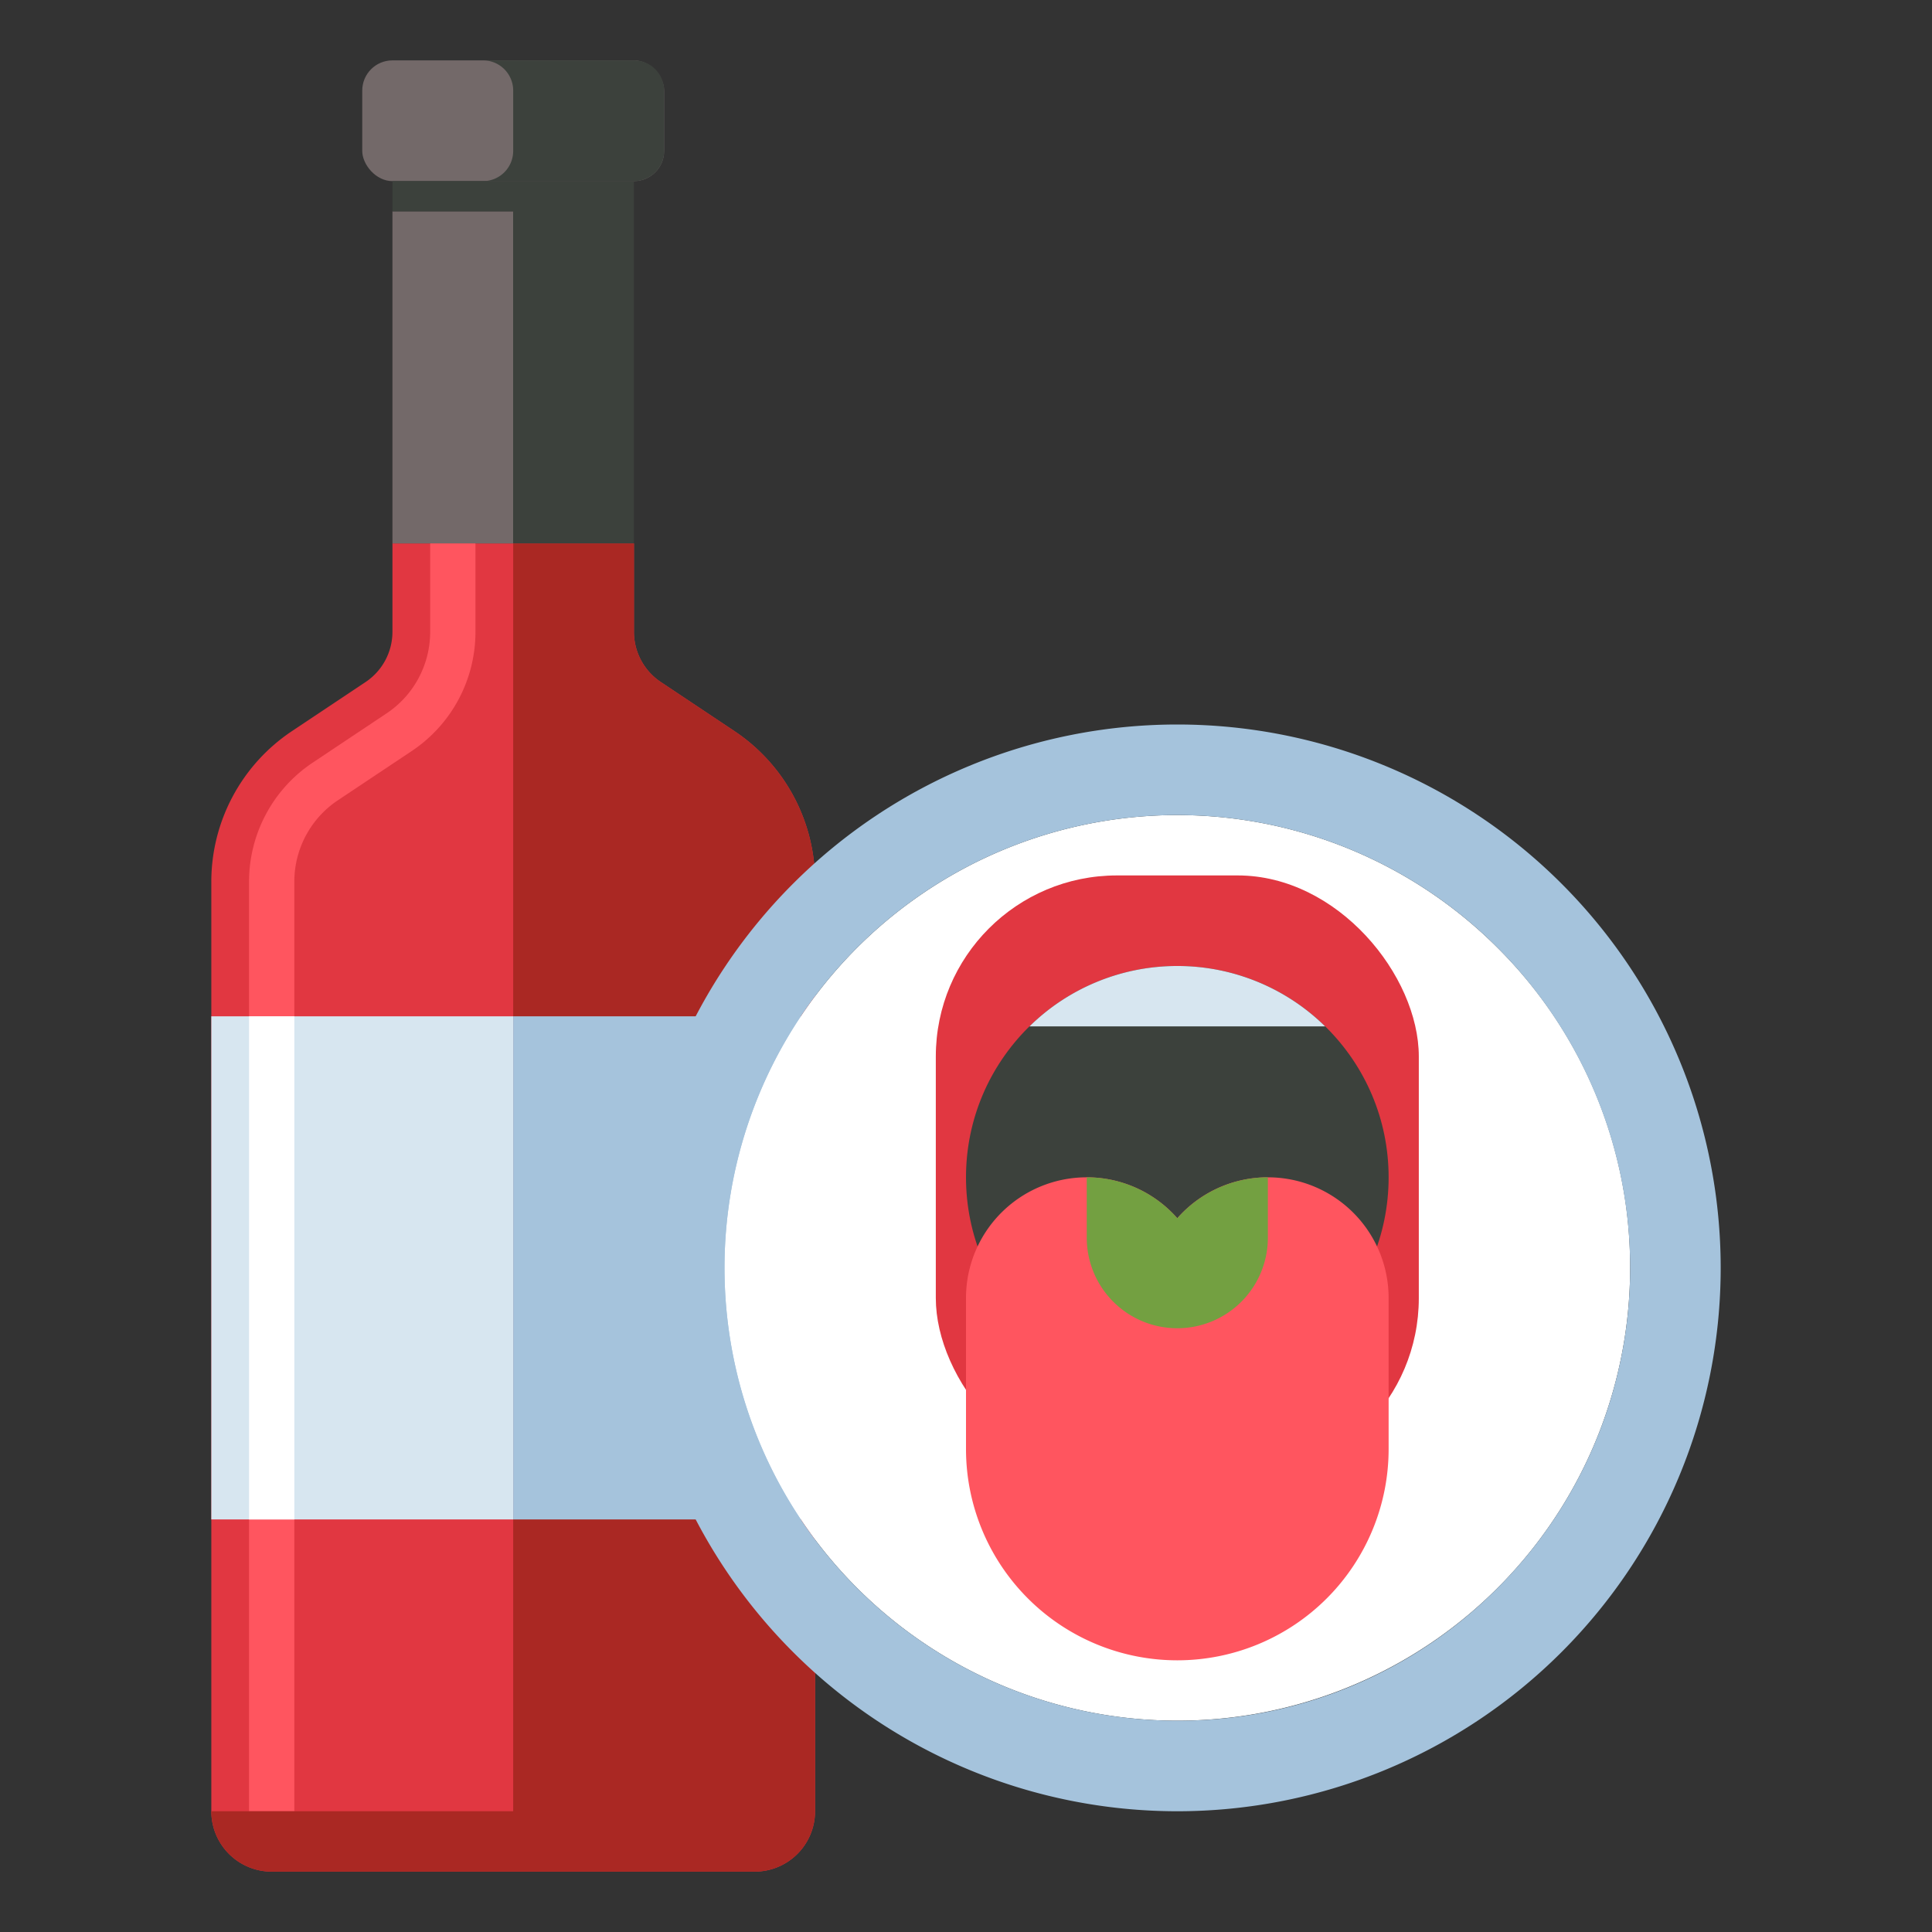 <svg xmlns="http://www.w3.org/2000/svg" viewBox="0 0 512 512"><rect x="0" y="0" width="512" height="512" fill="#333333" stroke="none"/><title>80 Winery Icons - Expanded</title><path d="M194.626,193.75l-19.5-13A16,16,0,0,1,168,167.437V144H104v23.437a16,16,0,0,1-7.125,13.313l-19.5,13A48,48,0,0,0,56,233.689V480a16,16,0,0,0,16,16H200a16,16,0,0,0,16-16V233.689A48,48,0,0,0,194.626,193.75Z" fill="#e13741"/><path d="M78,480H66V233.688a37.923,37.923,0,0,1,16.922-31.617l19.5-13A25.947,25.947,0,0,0,114,167.437V144h12v23.437a37.923,37.923,0,0,1-16.922,31.618l-19.5,13A25.946,25.946,0,0,0,78,233.688Z" fill="#ff555f"/><rect x="96" y="16" width="80" height="32" rx="8" ry="8" fill="#736969"/><path d="M168,16H128a8,8,0,0,1,8,8V40a8,8,0,0,1-8,8h40a8,8,0,0,0,8-8V24A8,8,0,0,0,168,16Z" fill="#3c413c"/><path d="M194.626,193.75l-19.5-13A16,16,0,0,1,168,167.437V144H136V480H56a16,16,0,0,0,16,16H200a16,16,0,0,0,16-16V233.689A48,48,0,0,0,194.626,193.75Z" fill="#aa2823"/><rect x="104" y="56" width="32" height="88" fill="#736969"/><polygon points="136 48 104 48 104 56 136 56 136 144 168 144 168 48 136 48" fill="#3c413c"/><rect x="56" y="269.333" width="80" height="133.333" fill="#d7e6f0"/><rect x="136" y="269.333" width="80" height="133.333" fill="#a5c3dc"/><rect x="66" y="269.333" width="12" height="133.334" fill="#fff"/><path d="M396.853,251.147A120,120,0,1,0,432,336,119.215,119.215,0,0,0,396.853,251.147Z" fill="#fff"/><path d="M312,192A144,144,0,1,0,456,336,144,144,0,0,0,312,192Zm0,264a120,120,0,1,1,84.853-35.147A119.215,119.215,0,0,1,312,456Z" fill="#a5c3dc"/><rect x="248" y="232" width="128" height="160" rx="48" ry="48" fill="#e13741"/><circle cx="312" cy="312" r="56" fill="#3c413c"/><path d="M312,256a55.805,55.805,0,0,0-39.176,16h78.352A55.805,55.805,0,0,0,312,256Z" fill="#d7e6f0"/><path d="M336,312a31.916,31.916,0,0,0-24,10.845A31.993,31.993,0,0,0,256,344v40a56,56,0,0,0,56,56h0a56,56,0,0,0,56-56V344A32,32,0,0,0,336,312Z" fill="#ff555f"/><path d="M312,352a24,24,0,0,0,24-24V312a31.916,31.916,0,0,0-24,10.845A31.916,31.916,0,0,0,288,312v16A24,24,0,0,0,312,352Z" fill="#73a041"/></svg>